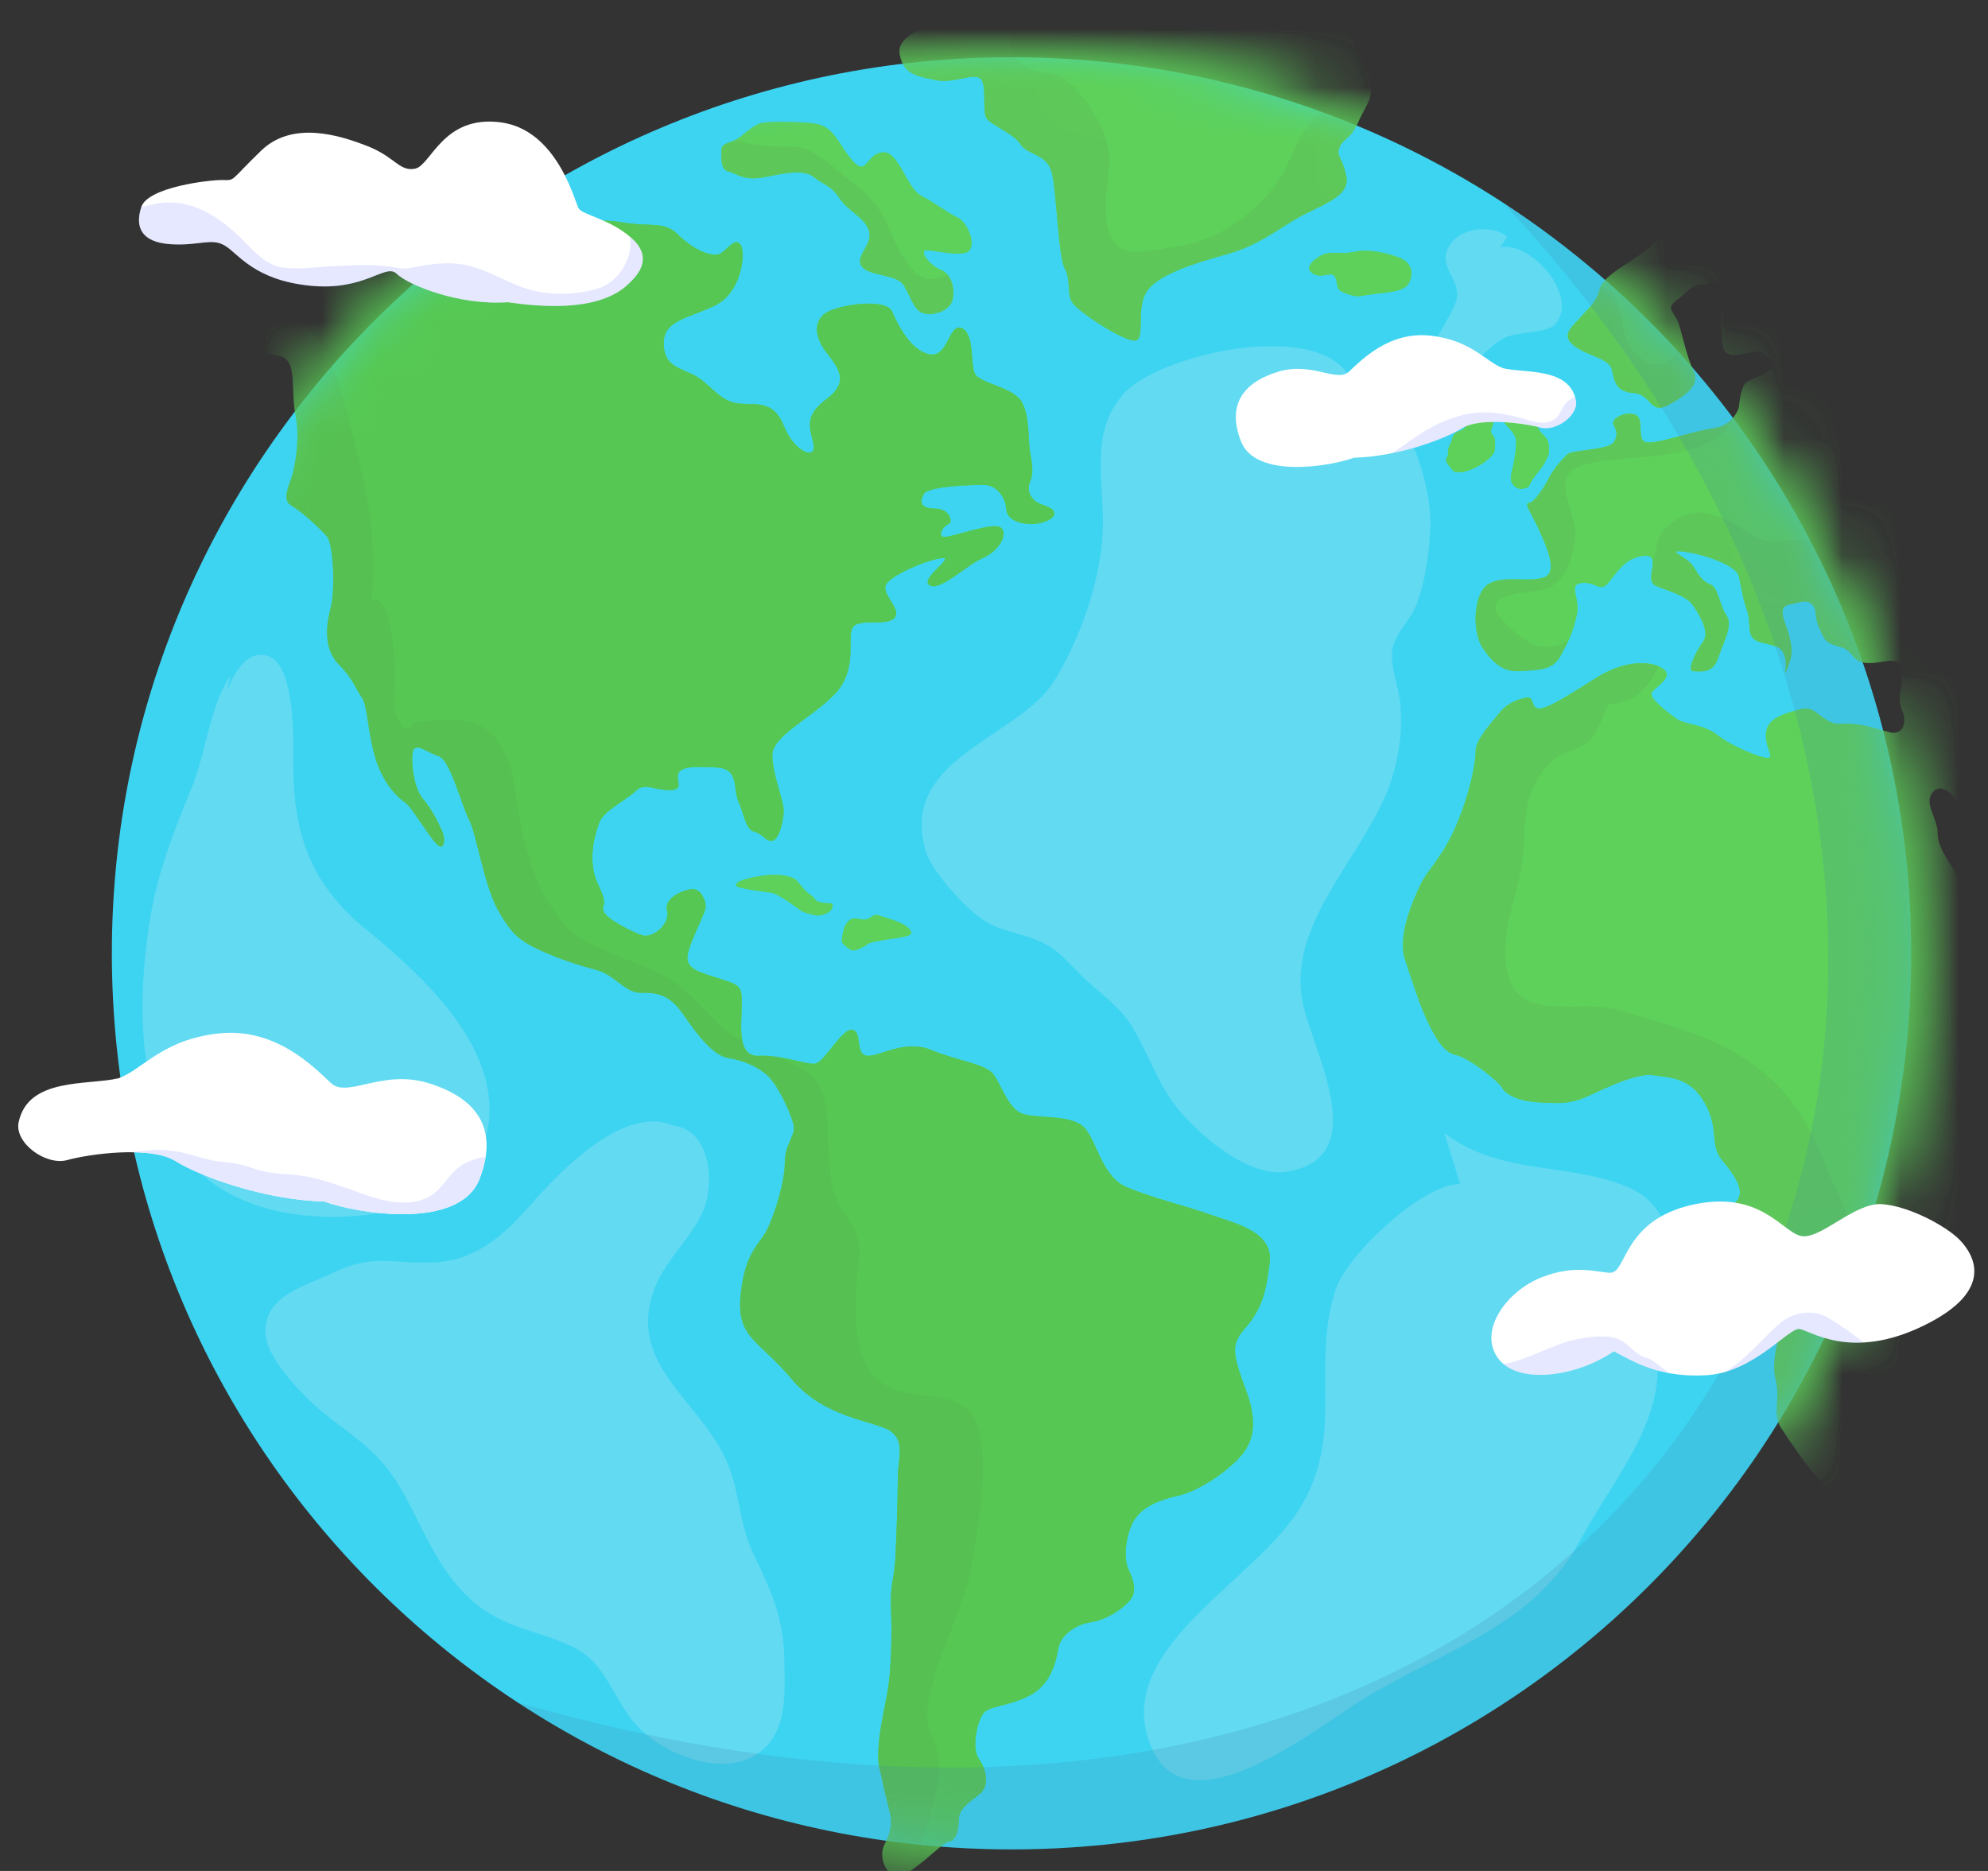 <svg width="34" height="32" viewBox="0 0 34 32" fill="none" xmlns="http://www.w3.org/2000/svg">
<rect x="0" y="0" width="34" height="32" fill="#333333" stroke="none"/>
<path d="M17.3 31.631C25.797 31.631 32.686 24.77 32.686 16.305C32.686 7.841 25.797 0.979 17.3 0.979C8.802 0.979 1.913 7.841 1.913 16.305C1.913 24.77 8.802 31.631 17.3 31.631Z" fill="#3DD4F2"/>
<path d="M23.179 6.686C22.882 5.35 19.867 6.027 19.231 6.72C18.65 7.354 18.862 8.135 18.863 8.914C18.865 9.825 18.509 10.857 18.037 11.636C17.436 12.624 15.358 12.96 15.832 14.554C15.934 14.9 16.453 15.466 16.76 15.695C17.059 15.919 17.379 15.941 17.716 16.072C18.117 16.227 18.29 16.5 18.598 16.783C18.888 17.051 19.157 17.228 19.368 17.57C19.624 17.987 19.768 18.452 20.057 18.851C20.408 19.337 21.316 20.14 21.988 20.043C23.534 19.818 22.415 17.919 22.271 17.104C22.022 15.687 23.473 14.516 23.832 13.224C23.943 12.824 23.987 12.463 23.949 12.036C23.924 11.751 23.758 11.359 23.819 11.076C23.872 10.828 24.13 10.592 24.224 10.345C24.385 9.918 24.444 9.448 24.464 8.996C24.493 8.352 24.021 6.452 22.995 6.869" fill="#61DAF2"/>
<path d="M24.703 19.38C25.686 20.122 26.843 19.869 27.864 20.314C28.364 20.532 28.577 20.982 28.519 21.521C28.493 21.762 28.237 22.037 28.212 22.272C28.181 22.565 28.286 22.84 28.329 23.128C28.502 24.283 27.586 25.309 27.039 26.323C26.233 27.819 24.705 28.212 23.355 29.035C22.453 29.585 20.261 31.393 19.665 29.819C19.066 28.235 21.317 27.124 22.149 25.919C23.044 24.624 22.405 23.434 22.837 22.07C23.028 21.471 24.316 20.252 24.971 20.249" fill="#61DAF2"/>
<path d="M3.741 12.421C3.756 12.065 4.06 11.016 4.601 11.226C5.057 11.404 5.018 12.71 5.017 13.075C5.014 14.284 5.331 15.134 6.246 15.883C7.084 16.569 8.245 17.604 8.362 18.779C8.548 20.664 6.141 21.019 4.766 20.719C2.375 20.198 2.263 17.789 2.547 15.834C2.668 15.005 2.947 14.271 3.271 13.492C3.516 12.902 3.596 12.047 3.943 11.551" fill="#61DAF2"/>
<path d="M11.803 19.448C10.918 18.587 9.578 20.03 9.048 20.636C8.61 21.137 8.124 21.555 7.44 21.59C6.693 21.627 6.416 21.426 5.689 21.771C5.183 22.012 4.471 22.175 4.546 22.86C4.591 23.277 5.239 23.935 5.555 24.184C6.151 24.652 6.518 24.855 6.899 25.538C7.252 26.171 7.486 26.838 8.04 27.346C8.605 27.862 9.168 27.869 9.787 28.163C10.425 28.466 10.492 29.163 10.996 29.62C11.441 30.021 12.302 30.359 12.881 30.041C13.477 29.711 13.422 29.004 13.415 28.414C13.406 27.682 13.204 27.24 12.894 26.595C12.639 26.064 12.66 25.582 12.46 25.07C12.025 23.957 10.66 23.354 11.214 21.991C11.403 21.527 11.822 21.176 12.022 20.719C12.24 20.222 12.153 19.221 11.399 19.247" fill="#61DAF2"/>
<path d="M25.776 4.052C25.576 3.859 25.06 3.874 24.846 4.124C24.539 4.482 24.905 4.7 24.922 5.022C24.944 5.423 23.921 6.338 24.966 6.249C25.298 6.22 25.447 5.926 25.719 5.784C25.926 5.674 26.455 5.698 26.589 5.556C27.02 5.095 26.221 4.134 25.66 4.226" fill="#61DAF2"/>
<mask id="mask0_117_7" style="mask-type:luminance" maskUnits="userSpaceOnUse" x="1" y="0" width="32" height="32">
<path d="M17.3 31.631C25.797 31.631 32.686 24.77 32.686 16.305C32.686 7.841 25.797 0.979 17.3 0.979C8.802 0.979 1.913 7.841 1.913 16.305C1.913 24.77 8.802 31.631 17.3 31.631Z" fill="white"/>
</mask>
<g mask="url(#mask0_117_7)">
<path d="M12.589 15.145C12.564 15.043 13.045 14.969 13.2 14.962C13.354 14.955 13.561 14.991 13.619 15.054C13.678 15.116 13.767 15.247 13.862 15.307C13.958 15.365 13.907 15.409 14.054 15.438C14.201 15.467 14.252 15.416 14.237 15.511C14.222 15.607 14.054 15.665 13.98 15.658C13.907 15.651 13.744 15.614 13.671 15.556C13.597 15.497 13.296 15.284 13.2 15.27C13.104 15.255 12.603 15.197 12.589 15.145Z" fill="#5ED15A"/>
</g>
<mask id="mask1_117_7" style="mask-type:luminance" maskUnits="userSpaceOnUse" x="1" y="0" width="32" height="32">
<path d="M17.3 31.631C25.797 31.631 32.686 24.77 32.686 16.305C32.686 7.841 25.797 0.979 17.3 0.979C8.802 0.979 1.913 7.841 1.913 16.305C1.913 24.77 8.802 31.631 17.3 31.631Z" fill="white"/>
</mask>
<g mask="url(#mask1_117_7)">
<path d="M15.584 15.958C15.588 16.009 15.414 16.031 15.319 16.047C15.223 16.062 14.892 16.105 14.848 16.142C14.804 16.179 14.634 16.273 14.569 16.251C14.502 16.229 14.406 16.137 14.399 16.107C14.392 16.076 14.422 15.885 14.458 15.827C14.494 15.768 14.547 15.702 14.627 15.709C14.708 15.716 14.804 15.752 14.863 15.708C14.921 15.665 14.981 15.63 15.039 15.658C15.098 15.687 15.569 15.79 15.584 15.958Z" fill="#5ED15A"/>
</g>
<mask id="mask2_117_7" style="mask-type:luminance" maskUnits="userSpaceOnUse" x="1" y="0" width="32" height="32">
<path d="M17.3 31.631C25.797 31.631 32.686 24.77 32.686 16.305C32.686 7.841 25.797 0.979 17.3 0.979C8.802 0.979 1.913 7.841 1.913 16.305C1.913 24.77 8.802 31.631 17.3 31.631Z" fill="white"/>
</mask>
<g mask="url(#mask2_117_7)">
<path d="M7.928 3.48C8.403 3.543 8.919 3.672 9.207 3.799C9.496 3.927 10.071 3.704 10.615 3.799C11.159 3.894 11.351 3.767 11.607 4.022C11.863 4.277 12.183 4.404 12.311 4.34C12.439 4.276 12.567 4.053 12.663 4.181C12.759 4.308 12.695 5.01 12.215 5.233C11.735 5.455 11.351 5.487 11.351 5.87C11.351 6.252 11.607 6.285 11.863 6.412C12.119 6.539 12.279 6.827 12.567 6.89C12.856 6.954 13.207 6.794 13.4 7.272C13.591 7.75 13.976 7.878 13.912 7.59C13.847 7.303 13.752 7.113 14.135 6.826C14.519 6.538 14.359 6.316 14.135 6.029C13.912 5.741 13.912 5.454 14.168 5.327C14.424 5.199 15.159 5.104 15.256 5.327C15.352 5.55 15.576 5.996 15.896 6.06C16.216 6.124 16.224 5.532 16.44 5.61C16.671 5.694 16.593 6.214 16.671 6.387C16.749 6.561 17.348 6.618 17.483 6.888C17.618 7.158 17.58 7.535 17.618 7.741C17.657 7.947 17.677 8.101 17.618 8.236C17.56 8.37 17.599 8.563 17.85 8.64C18.101 8.718 18.082 8.852 17.85 8.93C17.618 9.007 17.231 8.949 17.212 8.718C17.193 8.487 17.038 8.294 16.825 8.294C16.613 8.294 15.878 8.313 15.8 8.449C15.723 8.583 15.742 8.699 15.994 8.699C16.245 8.699 16.303 8.937 16.226 8.962C16.148 8.988 16.032 9.141 16.129 9.179C16.226 9.218 16.99 8.909 17.12 9.026C17.25 9.141 17.076 9.43 16.806 9.546C16.535 9.661 16.071 10.124 15.897 10.009C15.723 9.893 16.341 9.527 16.11 9.546C15.878 9.565 15.181 9.852 15.143 10.027C15.105 10.201 15.453 10.451 15.278 10.586C15.104 10.72 14.621 10.548 14.563 10.778C14.504 11.009 14.659 11.491 14.253 11.896C13.847 12.3 13.209 12.589 13.209 12.917C13.209 13.244 13.403 13.688 13.403 13.86C13.403 14.034 13.325 14.361 13.209 14.38C13.093 14.399 13.054 14.265 12.9 14.226C12.746 14.187 12.726 13.917 12.629 13.706C12.532 13.494 12.648 13.147 12.261 13.127C11.874 13.108 11.661 13.108 11.604 13.224C11.546 13.339 11.72 13.513 11.449 13.513C11.178 13.513 11.024 13.378 10.868 13.532C10.713 13.687 10.327 13.859 10.249 14.071C10.172 14.283 10.037 14.725 10.23 15.13C10.424 15.534 10.269 15.457 10.327 15.593C10.386 15.727 10.811 15.939 10.984 15.997C11.159 16.055 11.468 15.805 11.409 15.574C11.351 15.343 11.719 15.207 11.854 15.207C11.989 15.207 12.086 15.419 12.066 15.534C12.047 15.65 11.776 16.151 11.757 16.363C11.738 16.574 11.97 16.633 12.338 16.748C12.705 16.863 12.685 16.903 12.685 17.211C12.685 17.519 12.595 18.077 12.979 18.058C13.363 18.039 13.788 18.213 13.942 18.192C14.096 18.173 14.406 17.576 14.58 17.614C14.754 17.652 14.618 18.038 14.831 18.057C15.043 18.076 15.469 17.768 15.933 17.961C16.398 18.153 16.861 18.192 16.997 18.384C17.131 18.577 17.247 18.942 17.461 19.039C17.674 19.135 18.254 19.058 18.505 19.25C18.756 19.443 18.814 20.117 19.279 20.309C19.744 20.502 20.323 20.637 20.691 20.772C21.059 20.907 21.774 21.042 21.716 21.581C21.657 22.12 21.561 22.409 21.31 22.698C21.059 22.988 21.059 23.103 21.31 23.778C21.561 24.452 21.368 24.74 21.194 24.933C21.02 25.126 20.556 25.491 20.131 25.587C19.705 25.684 19.531 25.818 19.415 25.973C19.299 26.127 19.183 26.589 19.299 26.839C19.415 27.089 19.434 27.244 19.318 27.378C19.203 27.513 18.931 27.705 18.661 27.745C18.39 27.783 18.139 27.975 18.101 28.187C18.063 28.399 17.985 28.823 17.579 29.015C17.173 29.208 16.902 29.17 16.805 29.323C16.708 29.478 16.611 29.902 16.747 30.094C16.882 30.287 16.921 30.557 16.747 30.692C16.572 30.826 16.399 30.942 16.399 31.115C16.399 31.289 16.361 31.482 16.224 31.501C16.09 31.52 15.568 32.117 15.335 32.079C15.103 32.041 15.044 31.712 15.122 31.559C15.2 31.404 15.277 31.232 15.219 31.001C15.16 30.77 15.122 30.615 15.084 30.423C15.045 30.23 15.006 30.192 15.025 29.884C15.044 29.576 15.122 29.248 15.181 28.921C15.239 28.594 15.258 27.977 15.239 27.515C15.22 27.052 15.297 27.033 15.316 26.609C15.336 26.186 15.355 25.608 15.355 25.28C15.355 24.953 15.49 24.645 15.22 24.471C14.949 24.297 14.098 24.259 13.538 23.585C12.977 22.91 12.591 22.891 12.668 22.14C12.746 21.39 12.997 21.293 13.133 21.004C13.268 20.715 13.423 20.195 13.423 19.887C13.423 19.579 13.597 19.424 13.578 19.271C13.559 19.116 13.346 18.635 13.172 18.442C12.998 18.25 12.707 18.134 12.457 18.096C12.206 18.058 11.934 17.711 11.682 17.345C11.432 16.979 11.199 16.979 10.948 16.979C10.697 16.979 10.504 16.671 10.213 16.593C9.923 16.516 9.556 16.401 9.227 16.247C8.898 16.093 8.743 15.977 8.511 15.553C8.279 15.13 8.143 14.244 8.027 14.032C7.912 13.82 7.699 12.992 7.505 12.934C7.312 12.875 7.099 12.684 7.061 12.856C7.023 13.03 7.08 13.492 7.235 13.665C7.389 13.839 7.506 14.089 7.564 14.223C7.622 14.358 7.602 14.57 7.467 14.435C7.332 14.301 7.042 13.8 6.926 13.723C6.81 13.645 6.558 13.414 6.423 12.972C6.288 12.529 6.288 12.066 6.191 11.932C6.095 11.797 6.036 11.605 5.804 11.374C5.572 11.143 5.553 10.796 5.649 10.43C5.746 10.064 5.694 9.294 5.595 9.178C5.495 9.063 5.207 8.78 4.973 8.639C4.849 8.565 4.908 8.377 4.973 8.207C5.037 8.036 5.14 7.525 5.054 7.1C4.969 6.674 5.089 6.162 4.798 6.095C4.506 6.027 4.267 6.009 4.096 5.873C3.925 5.736 3.617 5.516 3.309 5.55C3.001 5.584 2.18 5.516 2.043 5.669C1.906 5.823 1.547 5.891 1.462 6.044C1.376 6.197 1.153 6.334 0.915 6.435C0.675 6.537 0.247 6.725 0.11 6.589C-0.027 6.452 -0.061 6.146 -0.214 6.061C-0.368 5.975 -0.659 6.044 -0.761 5.822C-0.864 5.6 -1.07 5.668 -1.171 5.566C-1.274 5.463 -1.052 5.293 -0.83 5.072C-0.607 4.85 0.247 4.544 0.06 4.339C-0.128 4.134 -0.299 4.373 -0.453 4.322C-0.607 4.271 -0.863 4.237 -0.777 4.083C-0.692 3.93 -0.35 3.776 -0.196 3.776C-0.042 3.776 0.437 3.81 0.728 3.674C1.019 3.537 1.361 3.333 1.584 3.366C1.806 3.401 1.977 3.622 2.182 3.452C2.388 3.281 2.61 2.992 2.952 3.026C3.294 3.06 4.269 3.026 4.594 3.163C4.918 3.299 5.175 3.486 5.551 3.368C5.924 3.252 7.511 3.425 7.928 3.48Z" fill="#5ED15A"/>
<path d="M31.786 4.937C30.994 4.008 29.9 3.73 29.55 3.753C29.201 3.776 28.456 3.985 28.222 4.217C27.989 4.449 27.43 4.681 27.36 4.937C27.291 5.192 27.174 5.262 27.034 5.424C26.894 5.586 26.684 5.725 26.917 5.91C27.15 6.096 27.523 6.119 27.569 6.328C27.615 6.537 27.638 6.699 27.942 6.722C28.244 6.746 28.221 7.094 28.524 6.931C28.827 6.769 29.084 6.583 28.967 6.351C28.85 6.119 28.78 5.748 28.711 5.539C28.641 5.33 28.478 5.284 28.664 5.145C28.851 5.005 28.92 4.866 29.13 4.866C29.34 4.866 29.386 4.681 29.48 4.936C29.572 5.191 29.387 5.353 29.433 5.585C29.48 5.817 29.41 6.072 29.643 6.072C29.876 6.072 30.062 5.956 30.156 6.049C30.248 6.141 30.435 6.188 30.273 6.327C30.11 6.467 29.9 6.467 29.83 6.582C29.761 6.698 29.738 6.973 29.738 6.973C29.738 6.973 29.656 7.279 29.301 7.325C28.945 7.371 28.27 7.626 28.13 7.557C27.99 7.487 28.13 7.162 27.967 7.093C27.804 7.024 27.548 7.162 27.594 7.255C27.64 7.348 27.687 7.442 27.594 7.569C27.501 7.696 26.896 7.696 26.814 7.765C26.733 7.835 26.569 8.02 26.5 8.16C26.43 8.299 26.244 8.601 26.15 8.601C26.057 8.601 26.196 8.786 26.29 8.995C26.383 9.204 26.686 9.784 26.407 9.876C26.128 9.969 25.709 9.83 25.452 9.993C25.196 10.155 25.172 10.805 25.359 11.083C25.545 11.361 25.732 11.501 26.011 11.477C26.29 11.454 26.547 11.477 26.686 11.223C26.826 10.967 26.896 10.828 26.965 10.527C27.035 10.226 26.802 9.993 27.058 9.97C27.314 9.947 27.36 10.155 27.524 9.947C27.687 9.738 27.826 9.529 28.129 9.506C28.432 9.483 28.106 9.924 28.316 10.017C28.525 10.109 28.829 10.18 28.945 10.342C29.061 10.505 29.247 10.806 29.131 10.969C29.014 11.131 28.829 11.483 28.968 11.481C29.108 11.479 29.294 11.526 29.387 11.247C29.48 10.969 29.643 10.69 29.527 10.527C29.41 10.364 29.387 10.04 29.248 9.993C29.108 9.947 29.038 9.807 28.945 9.668C28.853 9.528 28.457 9.39 28.805 9.436C29.155 9.482 29.69 9.668 29.738 9.853C29.784 10.039 29.784 10.154 29.878 10.434C29.97 10.711 29.831 10.92 30.134 10.991C30.436 11.06 30.483 11.083 30.53 11.246C30.576 11.408 30.483 11.64 30.576 11.408C30.669 11.176 30.646 11.083 30.599 10.874C30.553 10.665 30.366 10.387 30.599 10.34C30.832 10.294 30.902 10.248 30.995 10.34C31.088 10.432 31.018 10.526 31.112 10.735C31.206 10.943 31.205 10.99 31.462 11.06C31.718 11.129 31.648 11.315 31.927 11.338C32.207 11.361 32.533 11.162 32.533 11.505C32.533 11.849 32.44 11.918 32.533 12.15C32.626 12.382 32.533 12.591 32.3 12.521C32.068 12.452 31.787 12.359 31.485 12.382C31.183 12.405 31.066 12.057 30.81 12.127C30.554 12.196 30.227 12.27 30.204 12.534C30.181 12.799 30.367 12.962 30.227 12.962C30.087 12.962 29.599 12.753 29.366 12.568C29.133 12.382 28.83 12.405 28.667 12.29C28.505 12.174 28.202 11.941 28.248 11.849C28.294 11.757 28.621 11.594 28.458 11.454C28.294 11.315 27.969 11.315 27.689 11.408C27.41 11.501 27.27 11.617 26.966 11.803C26.664 11.988 26.361 12.174 26.268 12.104C26.175 12.034 26.245 11.895 26.058 11.941C25.872 11.987 25.732 12.081 25.662 12.173C25.593 12.265 25.231 12.637 25.237 12.846C25.243 13.054 25.126 13.611 24.893 14.145C24.66 14.678 24.404 14.887 24.288 15.142C24.171 15.397 23.892 16 24.032 16.418C24.172 16.836 24.265 17.138 24.381 17.393C24.498 17.648 24.66 17.996 24.894 18.042C25.127 18.088 25.64 18.506 25.686 18.599C25.733 18.693 25.919 18.831 26.315 18.854C26.711 18.877 26.875 18.877 27.177 18.738C27.479 18.598 28.013 18.343 28.282 18.39C28.552 18.436 28.901 18.413 29.157 18.865C29.413 19.318 29.227 19.573 29.459 19.851C29.692 20.129 29.832 20.362 29.715 20.524C29.599 20.686 29.296 20.872 29.529 21.01C29.762 21.15 30.042 21.219 30.158 21.428C30.275 21.637 30.577 22.24 30.531 22.472C30.484 22.704 30.275 23.215 30.367 23.585C30.46 23.957 30.298 24.165 30.46 24.42C30.623 24.675 30.903 25.07 31.066 25.256C31.229 25.441 31.625 25.836 31.555 26.067C31.485 26.299 31.555 26.717 31.764 26.972C31.974 27.227 32.371 27.575 32.568 27.645C32.766 27.714 32.719 27.899 32.882 27.899C33.045 27.899 33.184 27.645 33.464 27.528C33.743 27.412 34.187 27.296 34.349 26.925C34.512 26.553 34.536 26.368 34.536 26.136C34.536 25.904 34.233 25.625 34.536 25.393C34.838 25.161 35.024 24.906 35.118 24.72C35.211 24.535 35.328 24.071 35.328 23.7C35.328 23.328 35.211 23.119 35.445 22.934C35.677 22.748 35.933 22.656 35.817 22.47C35.7 22.284 35.608 22.169 35.421 21.518C35.235 20.869 35.025 20.729 35.095 20.521C35.164 20.312 35.095 20.057 35.212 19.709C35.329 19.36 35.304 19.245 35.585 19.059C35.864 18.873 36.364 18.456 36.364 18.084C36.364 17.713 36.491 17.806 36.364 17.342C36.237 16.877 36.283 16.831 36.073 16.646C35.864 16.46 35.841 16.368 35.677 16.577C35.514 16.785 35.398 17.343 35.164 17.157C34.932 16.971 34.605 16.391 34.442 16.205C34.279 16.02 34.488 15.973 34.163 15.718C33.836 15.463 33.767 15.417 33.511 15.023C33.255 14.628 33.138 14.466 33.138 14.234C33.138 14.002 32.905 13.747 33.045 13.561C33.185 13.376 33.418 13.561 33.534 13.816C33.651 14.071 34.139 14.489 34.232 14.768C34.325 15.046 34.768 15.812 34.907 15.928C35.047 16.045 35.024 16.462 35.257 16.392C35.49 16.323 35.63 15.766 35.816 15.672C36.003 15.58 36.422 15.858 36.632 15.51C36.841 15.161 37.12 14.837 36.981 14.581C36.841 14.326 36.912 13.978 36.772 13.838C36.632 13.699 36.166 14.024 35.864 13.861C35.562 13.699 34.979 13.281 35.002 12.933C35.025 12.585 35.841 11.332 35.631 10.822C35.421 10.311 34 7.504 33.441 7.319C32.882 7.133 32.276 6.646 32.347 6.066C32.415 5.494 31.786 4.937 31.786 4.937Z" fill="#5ED15A"/>
<path d="M23.026 0.527C22.544 0.002 21.145 -0.386 20.412 -0.364C19.678 -0.341 18.646 -0.25 18.256 -0.205C17.866 -0.159 17.314 -0.045 17.119 -0.067C16.926 -0.09 16.352 -0.044 16.1 0.23C15.848 0.504 15.32 0.595 15.389 0.938C15.458 1.28 15.687 1.303 16.008 1.371C16.329 1.439 16.696 1.212 16.788 1.371C16.88 1.531 16.788 1.919 16.88 2.034C16.971 2.148 17.338 2.285 17.453 2.467C17.568 2.65 17.888 2.627 17.98 2.924C18.072 3.221 18.095 4.386 18.21 4.591C18.325 4.797 18.233 5.025 18.348 5.186C18.463 5.345 19.196 5.825 19.403 5.825C19.61 5.825 19.403 5.254 19.633 4.957C19.863 4.66 20.528 4.477 21.008 4.34C21.49 4.203 21.765 3.982 22.155 3.75C22.545 3.518 23.095 3.38 23.027 3.026C22.958 2.673 22.843 2.673 22.912 2.514C22.981 2.354 23.095 2.399 23.233 2.08C23.372 1.76 23.555 1.646 23.372 1.212C23.186 0.779 23.026 0.527 23.026 0.527Z" fill="#5ED15A"/>
<path d="M25.928 6.362C25.859 6.33 25.573 6.362 25.561 6.43C25.55 6.499 25.608 6.579 25.642 6.613C25.676 6.647 25.767 6.796 25.745 6.853C25.723 6.91 25.686 7.184 25.745 7.253C25.803 7.321 25.917 7.424 25.929 7.527C25.94 7.629 25.906 7.835 25.883 7.949C25.86 8.064 25.802 8.189 25.872 8.28C25.94 8.372 26.01 8.372 26.078 8.349C26.147 8.326 26.128 8.36 26.185 8.246C26.243 8.133 26.366 8.017 26.411 7.926C26.457 7.835 26.503 7.777 26.492 7.686C26.48 7.595 26.503 7.549 26.411 7.457C26.319 7.366 26.319 7.355 26.285 7.251C26.251 7.149 26.342 7.114 26.239 7.023C26.136 6.931 26.181 6.885 26.078 6.897C25.976 6.909 25.952 7.023 25.94 6.851C25.929 6.679 26.182 6.638 26.119 6.533C26.067 6.452 26.001 6.396 25.928 6.362Z" fill="#5ED15A"/>
<path d="M25.522 7.179C25.485 7.132 25.465 7.096 25.375 7.09C25.285 7.084 25.144 7.096 25.118 7.179C25.093 7.262 25.067 7.322 25.002 7.356C24.938 7.39 24.874 7.384 24.842 7.492C24.81 7.601 24.752 7.671 24.765 7.748C24.778 7.824 24.685 7.844 24.763 7.94C24.842 8.035 24.849 8.074 24.912 8.074C24.977 8.074 24.981 8.093 25.126 8.042C25.271 7.991 25.368 7.921 25.425 7.877C25.483 7.832 25.552 7.755 25.559 7.717C25.567 7.679 25.578 7.525 25.559 7.487C25.541 7.449 25.49 7.419 25.502 7.358C25.516 7.294 25.562 7.231 25.522 7.179Z" fill="#5ED15A"/>
<path d="M13.837 2.102C13.662 2.086 13.174 2.071 13.032 2.102C12.89 2.133 12.732 2.291 12.622 2.369C12.511 2.447 12.338 2.432 12.338 2.574C12.338 2.715 12.322 2.904 12.464 2.935C12.606 2.966 12.716 3.104 13.087 3.028C13.459 2.951 13.758 2.899 13.917 3.028C14.075 3.156 14.217 3.171 14.359 3.392C14.501 3.612 14.802 3.722 14.865 3.958C14.928 4.194 14.612 4.383 14.739 4.556C14.865 4.729 15.324 4.682 15.45 4.871C15.575 5.059 15.623 5.311 15.797 5.358C15.971 5.406 16.24 5.311 16.287 5.139C16.334 4.966 16.287 4.698 16.098 4.62C15.908 4.541 15.75 4.337 15.813 4.289C15.877 4.242 16.493 4.431 16.587 4.273C16.682 4.116 16.524 3.789 16.382 3.725C16.24 3.66 15.987 3.471 15.75 3.346C15.513 3.22 15.371 2.606 15.118 2.606C14.865 2.606 14.834 2.905 14.692 2.842C14.55 2.779 14.36 2.417 14.249 2.291C14.137 2.165 14.042 2.121 13.837 2.102Z" fill="#5ED15A"/>
<path d="M23.991 4.437C23.845 4.355 23.414 4.247 23.185 4.304C22.957 4.361 22.767 4.285 22.615 4.36C22.463 4.437 22.291 4.587 22.463 4.683C22.634 4.778 22.786 4.607 22.843 4.758C22.9 4.909 22.823 4.948 23.033 5.023C23.242 5.098 23.223 5.061 23.546 5.023C23.869 4.985 24.059 4.966 24.116 4.796C24.174 4.625 24.112 4.504 23.991 4.437Z" fill="#5ED15A"/>
</g>
<mask id="mask3_117_7" style="mask-type:luminance" maskUnits="userSpaceOnUse" x="1" y="0" width="32" height="32">
<path d="M17.3 31.631C25.797 31.631 32.686 24.77 32.686 16.305C32.686 7.841 25.797 0.979 17.3 0.979C8.802 0.979 1.913 7.841 1.913 16.305C1.913 24.77 8.802 31.631 17.3 31.631Z" fill="white"/>
</mask>
<g mask="url(#mask3_117_7)">
<path d="M12.589 15.145C12.564 15.043 13.045 14.969 13.2 14.962C13.354 14.955 13.561 14.991 13.619 15.054C13.678 15.116 13.767 15.247 13.862 15.307C13.958 15.365 13.907 15.409 14.054 15.438C14.201 15.467 14.252 15.416 14.237 15.511C14.222 15.607 14.054 15.665 13.98 15.658C13.907 15.651 13.744 15.614 13.671 15.556C13.597 15.497 13.296 15.284 13.2 15.27C13.104 15.255 12.603 15.197 12.589 15.145Z" fill="#5ED15A"/>
</g>
<mask id="mask4_117_7" style="mask-type:luminance" maskUnits="userSpaceOnUse" x="1" y="0" width="32" height="32">
<path d="M17.3 31.631C25.797 31.631 32.686 24.77 32.686 16.305C32.686 7.841 25.797 0.979 17.3 0.979C8.802 0.979 1.913 7.841 1.913 16.305C1.913 24.77 8.802 31.631 17.3 31.631Z" fill="white"/>
</mask>
<g mask="url(#mask4_117_7)">
<path d="M15.584 15.958C15.588 16.009 15.414 16.031 15.319 16.047C15.223 16.062 14.892 16.105 14.848 16.142C14.804 16.179 14.634 16.273 14.569 16.251C14.502 16.229 14.406 16.137 14.399 16.107C14.392 16.076 14.422 15.885 14.458 15.827C14.494 15.768 14.547 15.702 14.627 15.709C14.708 15.716 14.804 15.752 14.863 15.708C14.921 15.665 14.981 15.63 15.039 15.658C15.098 15.687 15.569 15.79 15.584 15.958Z" fill="#5ED15A"/>
</g>
<mask id="mask5_117_7" style="mask-type:luminance" maskUnits="userSpaceOnUse" x="1" y="0" width="32" height="32">
<path d="M17.3 31.631C25.797 31.631 32.686 24.77 32.686 16.305C32.686 7.841 25.797 0.979 17.3 0.979C8.802 0.979 1.913 7.841 1.913 16.305C1.913 24.77 8.802 31.631 17.3 31.631Z" fill="white"/>
</mask>
<g mask="url(#mask5_117_7)">
<path d="M7.928 3.48C8.403 3.543 8.919 3.672 9.207 3.799C9.496 3.927 10.071 3.704 10.615 3.799C11.159 3.894 11.351 3.767 11.607 4.022C11.863 4.277 12.183 4.404 12.311 4.34C12.439 4.276 12.567 4.053 12.663 4.181C12.759 4.308 12.695 5.01 12.215 5.233C11.735 5.455 11.351 5.487 11.351 5.87C11.351 6.252 11.607 6.285 11.863 6.412C12.119 6.539 12.279 6.827 12.567 6.89C12.856 6.954 13.207 6.794 13.4 7.272C13.591 7.75 13.976 7.878 13.912 7.59C13.847 7.303 13.752 7.113 14.135 6.826C14.519 6.538 14.359 6.316 14.135 6.029C13.912 5.741 13.912 5.454 14.168 5.327C14.424 5.199 15.159 5.104 15.256 5.327C15.352 5.55 15.576 5.996 15.896 6.06C16.216 6.124 16.224 5.532 16.44 5.61C16.671 5.694 16.593 6.214 16.671 6.387C16.749 6.561 17.348 6.618 17.483 6.888C17.618 7.158 17.58 7.535 17.618 7.741C17.657 7.947 17.677 8.101 17.618 8.236C17.56 8.37 17.599 8.563 17.85 8.64C18.101 8.718 18.082 8.852 17.85 8.93C17.618 9.007 17.231 8.949 17.212 8.718C17.193 8.487 17.038 8.294 16.825 8.294C16.613 8.294 15.878 8.313 15.8 8.449C15.723 8.583 15.742 8.699 15.994 8.699C16.245 8.699 16.303 8.937 16.226 8.962C16.148 8.988 16.032 9.141 16.129 9.179C16.226 9.218 16.99 8.909 17.12 9.026C17.25 9.141 17.076 9.43 16.806 9.546C16.535 9.661 16.071 10.124 15.897 10.009C15.723 9.893 16.341 9.527 16.11 9.546C15.878 9.565 15.181 9.852 15.143 10.027C15.105 10.201 15.453 10.451 15.278 10.586C15.104 10.72 14.621 10.548 14.563 10.778C14.504 11.009 14.659 11.491 14.253 11.896C13.847 12.3 13.209 12.589 13.209 12.917C13.209 13.244 13.403 13.688 13.403 13.86C13.403 14.034 13.325 14.361 13.209 14.38C13.093 14.399 13.054 14.265 12.9 14.226C12.746 14.187 12.726 13.917 12.629 13.706C12.532 13.494 12.648 13.147 12.261 13.127C11.874 13.108 11.661 13.108 11.604 13.224C11.546 13.339 11.72 13.513 11.449 13.513C11.178 13.513 11.024 13.378 10.868 13.532C10.713 13.687 10.327 13.859 10.249 14.071C10.172 14.283 10.037 14.725 10.23 15.13C10.424 15.534 10.269 15.457 10.327 15.593C10.386 15.727 10.811 15.939 10.984 15.997C11.159 16.055 11.468 15.805 11.409 15.574C11.351 15.343 11.719 15.207 11.854 15.207C11.989 15.207 12.086 15.419 12.066 15.534C12.047 15.65 11.776 16.151 11.757 16.363C11.738 16.574 11.97 16.633 12.338 16.748C12.705 16.863 12.685 16.903 12.685 17.211C12.685 17.519 12.595 18.077 12.979 18.058C13.363 18.039 13.788 18.213 13.942 18.192C14.096 18.173 14.406 17.576 14.58 17.614C14.754 17.652 14.618 18.038 14.831 18.057C15.043 18.076 15.469 17.768 15.933 17.961C16.398 18.153 16.861 18.192 16.997 18.384C17.131 18.577 17.247 18.942 17.461 19.039C17.674 19.135 18.254 19.058 18.505 19.25C18.756 19.443 18.814 20.117 19.279 20.309C19.744 20.502 20.323 20.637 20.691 20.772C21.059 20.907 21.774 21.042 21.716 21.581C21.657 22.12 21.561 22.409 21.31 22.698C21.059 22.988 21.059 23.103 21.31 23.778C21.561 24.452 21.368 24.74 21.194 24.933C21.02 25.126 20.556 25.491 20.131 25.587C19.705 25.684 19.531 25.818 19.415 25.973C19.299 26.127 19.183 26.589 19.299 26.839C19.415 27.089 19.434 27.244 19.318 27.378C19.203 27.513 18.931 27.705 18.661 27.745C18.39 27.783 18.139 27.975 18.101 28.187C18.063 28.399 17.985 28.823 17.579 29.015C17.173 29.208 16.902 29.17 16.805 29.323C16.708 29.478 16.611 29.902 16.747 30.094C16.882 30.287 16.921 30.557 16.747 30.692C16.572 30.826 16.399 30.942 16.399 31.115C16.399 31.289 16.361 31.482 16.224 31.501C16.09 31.52 15.568 32.117 15.335 32.079C15.103 32.041 15.044 31.712 15.122 31.559C15.2 31.404 15.277 31.232 15.219 31.001C15.16 30.77 15.122 30.615 15.084 30.423C15.045 30.23 15.006 30.192 15.025 29.884C15.044 29.576 15.122 29.248 15.181 28.921C15.239 28.594 15.258 27.977 15.239 27.515C15.22 27.052 15.297 27.033 15.316 26.609C15.336 26.186 15.355 25.608 15.355 25.28C15.355 24.953 15.49 24.645 15.22 24.471C14.949 24.297 14.098 24.259 13.538 23.585C12.977 22.91 12.591 22.891 12.668 22.14C12.746 21.39 12.997 21.293 13.133 21.004C13.268 20.715 13.423 20.195 13.423 19.887C13.423 19.579 13.597 19.424 13.578 19.271C13.559 19.116 13.346 18.635 13.172 18.442C12.998 18.25 12.707 18.134 12.457 18.096C12.206 18.058 11.934 17.711 11.682 17.345C11.432 16.979 11.199 16.979 10.948 16.979C10.697 16.979 10.504 16.671 10.213 16.593C9.923 16.516 9.556 16.401 9.227 16.247C8.898 16.093 8.743 15.977 8.511 15.553C8.279 15.13 8.143 14.244 8.027 14.032C7.912 13.82 7.699 12.992 7.505 12.934C7.312 12.875 7.099 12.684 7.061 12.856C7.023 13.03 7.08 13.492 7.235 13.665C7.389 13.839 7.506 14.089 7.564 14.223C7.622 14.358 7.602 14.57 7.467 14.435C7.332 14.301 7.042 13.8 6.926 13.723C6.81 13.645 6.558 13.414 6.423 12.972C6.288 12.529 6.288 12.066 6.191 11.932C6.095 11.797 6.036 11.605 5.804 11.374C5.572 11.143 5.553 10.796 5.649 10.43C5.746 10.064 5.694 9.294 5.595 9.178C5.495 9.063 5.207 8.78 4.973 8.639C4.849 8.565 4.908 8.377 4.973 8.207C5.037 8.036 5.14 7.525 5.054 7.1C4.969 6.674 5.089 6.162 4.798 6.095C4.506 6.027 4.267 6.009 4.096 5.873C3.925 5.736 3.617 5.516 3.309 5.55C3.001 5.584 2.18 5.516 2.043 5.669C1.906 5.823 1.547 5.891 1.462 6.044C1.376 6.197 1.153 6.334 0.915 6.435C0.675 6.537 0.247 6.725 0.11 6.589C-0.027 6.452 -0.061 6.146 -0.214 6.061C-0.368 5.975 -0.659 6.044 -0.761 5.822C-0.864 5.6 -1.07 5.668 -1.171 5.566C-1.274 5.463 -1.052 5.293 -0.83 5.072C-0.607 4.85 0.247 4.544 0.06 4.339C-0.128 4.134 -0.299 4.373 -0.453 4.322C-0.607 4.271 -0.863 4.237 -0.777 4.083C-0.692 3.93 -0.35 3.776 -0.196 3.776C-0.042 3.776 0.437 3.81 0.728 3.674C1.019 3.537 1.361 3.333 1.584 3.366C1.806 3.401 1.977 3.622 2.182 3.452C2.388 3.281 2.61 2.992 2.952 3.026C3.294 3.06 4.269 3.026 4.594 3.163C4.918 3.299 5.175 3.486 5.551 3.368C5.924 3.252 7.511 3.425 7.928 3.48Z" fill="#55C752"/>
<path d="M31.786 4.937C30.994 4.008 29.9 3.73 29.55 3.753C29.201 3.776 28.456 3.985 28.222 4.217C27.989 4.449 27.43 4.681 27.36 4.937C27.291 5.192 27.174 5.262 27.034 5.424C26.894 5.586 26.684 5.725 26.917 5.91C27.15 6.096 27.523 6.119 27.569 6.328C27.615 6.537 27.638 6.699 27.942 6.722C28.244 6.746 28.221 7.094 28.524 6.931C28.827 6.769 29.084 6.583 28.967 6.351C28.85 6.119 28.78 5.748 28.711 5.539C28.641 5.33 28.478 5.284 28.664 5.145C28.851 5.005 28.92 4.866 29.13 4.866C29.34 4.866 29.386 4.681 29.48 4.936C29.572 5.191 29.387 5.353 29.433 5.585C29.48 5.817 29.41 6.072 29.643 6.072C29.876 6.072 30.062 5.956 30.156 6.049C30.248 6.141 30.435 6.188 30.273 6.327C30.11 6.467 29.9 6.467 29.83 6.582C29.761 6.698 29.738 6.973 29.738 6.973C29.738 6.973 29.656 7.279 29.301 7.325C28.945 7.371 28.27 7.626 28.13 7.557C27.99 7.487 28.13 7.162 27.967 7.093C27.804 7.024 27.548 7.162 27.594 7.255C27.64 7.348 27.687 7.442 27.594 7.569C27.501 7.696 26.896 7.696 26.814 7.765C26.733 7.835 26.569 8.02 26.5 8.16C26.43 8.299 26.244 8.601 26.15 8.601C26.057 8.601 26.196 8.786 26.29 8.995C26.383 9.204 26.686 9.784 26.407 9.876C26.128 9.969 25.709 9.83 25.452 9.993C25.196 10.155 25.172 10.805 25.359 11.083C25.545 11.361 25.732 11.501 26.011 11.477C26.29 11.454 26.547 11.477 26.686 11.223C26.826 10.967 26.896 10.828 26.965 10.527C27.035 10.226 26.802 9.993 27.058 9.97C27.314 9.947 27.36 10.155 27.524 9.947C27.687 9.738 27.826 9.529 28.129 9.506C28.432 9.483 28.106 9.924 28.316 10.017C28.525 10.109 28.829 10.18 28.945 10.342C29.061 10.505 29.247 10.806 29.131 10.969C29.014 11.131 28.829 11.483 28.968 11.481C29.108 11.479 29.294 11.526 29.387 11.247C29.48 10.969 29.643 10.69 29.527 10.527C29.41 10.364 29.387 10.04 29.248 9.993C29.108 9.947 29.038 9.807 28.945 9.668C28.853 9.528 28.457 9.39 28.805 9.436C29.155 9.482 29.69 9.668 29.738 9.853C29.784 10.039 29.784 10.154 29.878 10.434C29.97 10.711 29.831 10.92 30.134 10.991C30.436 11.06 30.483 11.083 30.53 11.246C30.576 11.408 30.483 11.64 30.576 11.408C30.669 11.176 30.646 11.083 30.599 10.874C30.553 10.665 30.366 10.387 30.599 10.34C30.832 10.294 30.902 10.248 30.995 10.34C31.088 10.432 31.018 10.526 31.112 10.735C31.206 10.943 31.205 10.99 31.462 11.06C31.718 11.129 31.648 11.315 31.927 11.338C32.207 11.361 32.533 11.162 32.533 11.505C32.533 11.849 32.44 11.918 32.533 12.15C32.626 12.382 32.533 12.591 32.3 12.521C32.068 12.452 31.787 12.359 31.485 12.382C31.183 12.405 31.066 12.057 30.81 12.127C30.554 12.196 30.227 12.27 30.204 12.534C30.181 12.799 30.367 12.962 30.227 12.962C30.087 12.962 29.599 12.753 29.366 12.568C29.133 12.382 28.83 12.405 28.667 12.29C28.505 12.174 28.202 11.941 28.248 11.849C28.294 11.757 28.621 11.594 28.458 11.454C28.294 11.315 27.969 11.315 27.689 11.408C27.41 11.501 27.27 11.617 26.966 11.803C26.664 11.988 26.361 12.174 26.268 12.104C26.175 12.034 26.245 11.895 26.058 11.941C25.872 11.987 25.732 12.081 25.662 12.173C25.593 12.265 25.231 12.637 25.237 12.846C25.243 13.054 25.126 13.611 24.893 14.145C24.66 14.678 24.404 14.887 24.288 15.142C24.171 15.397 23.892 16 24.032 16.418C24.172 16.836 24.265 17.138 24.381 17.393C24.498 17.648 24.66 17.996 24.894 18.042C25.127 18.088 25.64 18.506 25.686 18.599C25.733 18.693 25.919 18.831 26.315 18.854C26.711 18.877 26.875 18.877 27.177 18.738C27.479 18.598 28.013 18.343 28.282 18.39C28.552 18.436 28.901 18.413 29.157 18.865C29.413 19.318 29.227 19.573 29.459 19.851C29.692 20.129 29.832 20.362 29.715 20.524C29.599 20.686 29.296 20.872 29.529 21.01C29.762 21.15 30.042 21.219 30.158 21.428C30.275 21.637 30.577 22.24 30.531 22.472C30.484 22.704 30.275 23.215 30.367 23.585C30.46 23.957 30.298 24.165 30.46 24.42C30.623 24.675 30.903 25.07 31.066 25.256C31.229 25.441 31.625 25.836 31.555 26.067C31.485 26.299 31.555 26.717 31.764 26.972C31.974 27.227 32.371 27.575 32.568 27.645C32.766 27.714 32.719 27.899 32.882 27.899C33.045 27.899 33.184 27.645 33.464 27.528C33.743 27.412 34.187 27.296 34.349 26.925C34.512 26.553 34.536 26.368 34.536 26.136C34.536 25.904 34.233 25.625 34.536 25.393C34.838 25.161 35.024 24.906 35.118 24.72C35.211 24.535 35.328 24.071 35.328 23.7C35.328 23.328 35.211 23.119 35.445 22.934C35.677 22.748 35.933 22.656 35.817 22.47C35.7 22.284 35.608 22.169 35.421 21.518C35.235 20.869 35.025 20.729 35.095 20.521C35.164 20.312 35.095 20.057 35.212 19.709C35.329 19.36 35.304 19.245 35.585 19.059C35.864 18.873 36.364 18.456 36.364 18.084C36.364 17.713 36.491 17.806 36.364 17.342C36.237 16.877 36.283 16.831 36.073 16.646C35.864 16.46 35.841 16.368 35.677 16.577C35.514 16.785 35.398 17.343 35.164 17.157C34.932 16.971 34.605 16.391 34.442 16.205C34.279 16.02 34.488 15.973 34.163 15.718C33.836 15.463 33.767 15.417 33.511 15.023C33.255 14.628 33.138 14.466 33.138 14.234C33.138 14.002 32.905 13.747 33.045 13.561C33.185 13.376 33.418 13.561 33.534 13.816C33.651 14.071 34.139 14.489 34.232 14.768C34.325 15.046 34.768 15.812 34.907 15.928C35.047 16.045 35.024 16.462 35.257 16.392C35.49 16.323 35.63 15.766 35.816 15.672C36.003 15.58 36.422 15.858 36.632 15.51C36.841 15.161 37.12 14.837 36.981 14.581C36.841 14.326 36.912 13.978 36.772 13.838C36.632 13.699 36.166 14.024 35.864 13.861C35.562 13.699 34.979 13.281 35.002 12.933C35.025 12.585 35.841 11.332 35.631 10.822C35.421 10.311 34 7.504 33.441 7.319C32.882 7.133 32.276 6.646 32.347 6.066C32.415 5.494 31.786 4.937 31.786 4.937Z" fill="#5ED15A"/>
<path d="M23.026 0.527C22.544 0.002 21.145 -0.386 20.412 -0.364C19.678 -0.341 18.646 -0.25 18.256 -0.205C17.866 -0.159 17.314 -0.045 17.119 -0.067C16.926 -0.09 16.352 -0.044 16.1 0.23C15.848 0.504 15.32 0.595 15.389 0.938C15.458 1.28 15.687 1.303 16.008 1.371C16.329 1.439 16.696 1.212 16.788 1.371C16.88 1.531 16.788 1.919 16.88 2.034C16.971 2.148 17.338 2.285 17.453 2.467C17.568 2.65 17.888 2.627 17.98 2.924C18.072 3.221 18.095 4.386 18.21 4.591C18.325 4.797 18.233 5.025 18.348 5.186C18.463 5.345 19.196 5.825 19.403 5.825C19.61 5.825 19.403 5.254 19.633 4.957C19.863 4.66 20.528 4.477 21.008 4.34C21.49 4.203 21.765 3.982 22.155 3.75C22.545 3.518 23.095 3.38 23.027 3.026C22.958 2.673 22.843 2.673 22.912 2.514C22.981 2.354 23.095 2.399 23.233 2.08C23.372 1.76 23.555 1.646 23.372 1.212C23.186 0.779 23.026 0.527 23.026 0.527Z" fill="#5ED15A"/>
<path d="M25.928 6.362C25.859 6.33 25.573 6.362 25.561 6.43C25.55 6.499 25.608 6.579 25.642 6.613C25.676 6.647 25.767 6.796 25.745 6.853C25.723 6.91 25.686 7.184 25.745 7.253C25.803 7.321 25.917 7.424 25.929 7.527C25.94 7.629 25.906 7.835 25.883 7.949C25.86 8.064 25.802 8.189 25.872 8.28C25.94 8.372 26.01 8.372 26.078 8.349C26.147 8.326 26.128 8.36 26.185 8.246C26.243 8.133 26.366 8.017 26.411 7.926C26.457 7.835 26.503 7.777 26.492 7.686C26.48 7.595 26.503 7.549 26.411 7.457C26.319 7.366 26.319 7.355 26.285 7.251C26.251 7.149 26.342 7.114 26.239 7.023C26.136 6.931 26.181 6.885 26.078 6.897C25.976 6.909 25.952 7.023 25.94 6.851C25.929 6.679 26.182 6.638 26.119 6.533C26.067 6.452 26.001 6.396 25.928 6.362Z" fill="#5ED15A"/>
<path d="M25.522 7.179C25.485 7.132 25.465 7.096 25.375 7.09C25.285 7.084 25.144 7.096 25.118 7.179C25.093 7.262 25.067 7.322 25.002 7.356C24.938 7.39 24.874 7.384 24.842 7.492C24.81 7.601 24.752 7.671 24.765 7.748C24.778 7.824 24.685 7.844 24.763 7.94C24.842 8.035 24.849 8.074 24.912 8.074C24.977 8.074 24.981 8.093 25.126 8.042C25.271 7.991 25.368 7.921 25.425 7.877C25.483 7.832 25.552 7.755 25.559 7.717C25.567 7.679 25.578 7.525 25.559 7.487C25.541 7.449 25.49 7.419 25.502 7.358C25.516 7.294 25.562 7.231 25.522 7.179Z" fill="#5ED15A"/>
<path d="M13.837 2.102C13.662 2.086 13.174 2.071 13.032 2.102C12.89 2.133 12.732 2.291 12.622 2.369C12.511 2.447 12.338 2.432 12.338 2.574C12.338 2.715 12.322 2.904 12.464 2.935C12.606 2.966 12.716 3.104 13.087 3.028C13.459 2.951 13.758 2.899 13.917 3.028C14.075 3.156 14.217 3.171 14.359 3.392C14.501 3.612 14.802 3.722 14.865 3.958C14.928 4.194 14.612 4.383 14.739 4.556C14.865 4.729 15.324 4.682 15.45 4.871C15.575 5.059 15.623 5.311 15.797 5.358C15.971 5.406 16.24 5.311 16.287 5.139C16.334 4.966 16.287 4.698 16.098 4.62C15.908 4.541 15.75 4.337 15.813 4.289C15.877 4.242 16.493 4.431 16.587 4.273C16.682 4.116 16.524 3.789 16.382 3.725C16.24 3.66 15.987 3.471 15.75 3.346C15.513 3.22 15.371 2.606 15.118 2.606C14.865 2.606 14.834 2.905 14.692 2.842C14.55 2.779 14.36 2.417 14.249 2.291C14.137 2.165 14.042 2.121 13.837 2.102Z" fill="#5ED15A"/>
<path d="M23.991 4.437C23.845 4.355 23.414 4.247 23.185 4.304C22.957 4.361 22.767 4.285 22.615 4.36C22.463 4.437 22.291 4.587 22.463 4.683C22.634 4.778 22.786 4.607 22.843 4.758C22.9 4.909 22.823 4.948 23.033 5.023C23.242 5.098 23.223 5.061 23.546 5.023C23.869 4.985 24.059 4.966 24.116 4.796C24.174 4.625 24.112 4.504 23.991 4.437Z" fill="#5ED15A"/>
</g>
<mask id="mask6_117_7" style="mask-type:luminance" maskUnits="userSpaceOnUse" x="1" y="0" width="32" height="32">
<path d="M17.3 31.631C25.797 31.631 32.686 24.77 32.686 16.305C32.686 7.841 25.797 0.979 17.3 0.979C8.802 0.979 1.913 7.841 1.913 16.305C1.913 24.77 8.802 31.631 17.3 31.631Z" fill="white"/>
</mask>
<g mask="url(#mask6_117_7)">
<g opacity="0.2">
<path d="M15.864 29.191C15.813 29.539 15.963 29.652 16.034 29.955C16.099 30.228 16.028 30.606 15.957 30.862C15.868 31.186 15.747 31.599 15.593 31.985C15.493 32.051 15.401 32.094 15.334 32.083C15.102 32.045 15.044 31.716 15.121 31.563C15.198 31.408 15.276 31.235 15.218 31.004C15.16 30.773 15.121 30.619 15.083 30.425C15.044 30.233 15.006 30.195 15.025 29.886C15.044 29.578 15.122 29.25 15.181 28.923C15.238 28.596 15.257 27.979 15.238 27.517C15.219 27.055 15.296 27.035 15.316 26.611C15.334 26.186 15.354 25.609 15.354 25.282C15.354 24.955 15.489 24.647 15.219 24.473C14.949 24.299 14.098 24.261 13.537 23.588C12.976 22.913 12.589 22.893 12.666 22.143C12.743 21.391 12.995 21.296 13.13 21.007C13.265 20.718 13.42 20.197 13.42 19.89C13.42 19.581 13.593 19.428 13.574 19.273C13.555 19.12 13.342 18.638 13.169 18.445C12.995 18.253 12.705 18.137 12.454 18.099C12.201 18.061 11.931 17.715 11.68 17.348C11.428 16.982 11.196 16.982 10.946 16.982C10.694 16.982 10.5 16.672 10.211 16.596C9.921 16.52 9.553 16.404 9.225 16.25C8.896 16.095 8.741 15.98 8.509 15.556C8.277 15.133 8.141 14.246 8.025 14.035C7.909 13.823 7.697 12.995 7.503 12.936C7.31 12.879 7.097 12.685 7.059 12.86C7.02 13.033 7.077 13.495 7.232 13.669C7.387 13.843 7.503 14.093 7.561 14.227C7.619 14.362 7.6 14.574 7.464 14.439C7.329 14.305 7.039 13.804 6.923 13.727C6.807 13.65 6.555 13.418 6.42 12.976C6.285 12.533 6.285 12.07 6.188 11.936C6.091 11.801 6.033 11.608 5.801 11.377C5.569 11.147 5.549 10.799 5.647 10.434C5.744 10.068 5.691 9.297 5.592 9.181C5.492 9.066 5.204 8.784 4.97 8.642C4.847 8.567 4.905 8.379 4.97 8.21C5.034 8.04 5.137 7.528 5.051 7.102C4.966 6.676 5.086 6.165 4.795 6.098C4.504 6.029 4.264 6.012 4.094 5.876C3.924 5.74 3.615 5.518 3.307 5.553C3 5.587 2.178 5.518 2.041 5.672C1.905 5.826 1.545 5.894 1.461 6.046C1.375 6.2 1.152 6.336 0.914 6.438C0.674 6.54 0.246 6.728 0.109 6.591C0.046 6.528 0.005 6.43 -0.038 6.333C0.15 6.383 0.322 6.354 0.511 6.254C0.827 6.089 1.016 5.768 1.323 5.59C1.564 5.45 1.897 5.329 2.166 5.261C2.665 5.136 3.381 5.179 3.887 5.255C4.475 5.343 5.041 5.264 5.431 5.791C5.788 6.272 5.913 7.025 6.071 7.607C6.312 8.491 6.452 9.341 6.354 10.256C6.719 10.179 6.728 11.202 6.756 11.471C6.777 11.687 6.708 11.933 6.755 12.143C6.784 12.281 6.947 12.68 7.064 12.35C7.657 12.316 8.185 12.165 8.554 12.739C8.799 13.12 8.822 13.621 8.897 14.055C9.018 14.755 9.35 15.701 9.992 16.083C10.38 16.314 10.869 16.445 11.277 16.646C11.672 16.841 11.982 17.201 12.297 17.519C12.425 17.648 12.558 17.735 12.697 17.808C12.729 17.959 12.806 18.069 12.979 18.06C13.098 18.054 13.221 18.066 13.339 18.086C13.37 18.101 13.404 18.116 13.436 18.133C13.688 18.262 13.936 18.376 14.046 18.626C14.182 18.939 14.15 19.485 14.181 19.829C14.219 20.274 14.253 20.51 14.509 20.854C14.772 21.208 14.699 21.418 14.658 21.853C14.602 22.471 14.581 23.454 15.225 23.736C15.791 23.985 16.553 23.724 16.744 24.467C16.912 25.119 16.739 25.99 16.644 26.635C16.51 27.523 15.99 28.32 15.864 29.191Z" fill="#59A555"/>
<path d="M35.095 20.529C35.025 20.737 35.235 20.877 35.42 21.527C35.607 22.176 35.7 22.293 35.816 22.479C35.933 22.664 35.676 22.757 35.444 22.943C35.211 23.127 35.328 23.336 35.328 23.709C35.328 24.08 35.211 24.545 35.118 24.729C35.025 24.915 34.839 25.17 34.536 25.402C34.233 25.634 34.536 25.912 34.536 26.144C34.536 26.376 34.513 26.561 34.35 26.933C34.187 27.303 33.744 27.42 33.464 27.535C33.185 27.651 33.045 27.906 32.883 27.906C32.719 27.906 32.766 27.721 32.569 27.651C32.372 27.582 31.975 27.234 31.765 26.979C31.556 26.724 31.486 26.306 31.556 26.073C31.625 25.842 31.23 25.447 31.067 25.261C30.904 25.076 30.624 24.681 30.461 24.425C30.299 24.17 30.461 23.962 30.368 23.589C30.275 23.219 30.484 22.708 30.532 22.476C30.578 22.244 30.275 21.64 30.159 21.431C30.042 21.222 29.763 21.153 29.53 21.013C29.297 20.875 29.601 20.689 29.716 20.526C29.833 20.365 29.693 20.133 29.46 19.854C29.228 19.576 29.414 19.321 29.158 18.868C28.902 18.416 28.552 18.439 28.283 18.392C28.014 18.346 27.481 18.601 27.178 18.741C26.875 18.879 26.712 18.879 26.316 18.856C25.92 18.833 25.734 18.695 25.687 18.601C25.641 18.509 25.129 18.091 24.895 18.045C24.663 17.999 24.499 17.651 24.382 17.396C24.266 17.141 24.173 16.84 24.034 16.421C23.894 16.003 24.173 15.399 24.29 15.144C24.405 14.889 24.663 14.68 24.895 14.146C25.128 13.613 25.244 13.055 25.239 12.848C25.233 12.639 25.595 12.267 25.664 12.175C25.734 12.082 25.874 11.989 26.06 11.943C26.246 11.896 26.176 12.036 26.269 12.105C26.363 12.175 26.665 11.989 26.967 11.804C27.271 11.618 27.41 11.502 27.689 11.409C27.924 11.332 28.19 11.32 28.366 11.4C28.23 11.709 27.936 12.066 27.52 12.037C27.432 12.204 27.323 12.527 27.196 12.657C27 12.855 26.7 12.838 26.495 13.063C25.984 13.627 26.125 14.093 26.033 14.767C25.946 15.401 25.538 16.215 25.867 16.865C26.146 17.417 27.131 17.112 27.645 17.265C28.384 17.484 29.118 17.657 29.775 18.065C30.528 18.534 30.904 19.109 31.225 19.94C31.39 20.367 31.647 20.7 31.626 21.17C31.608 21.565 31.371 21.746 31.43 22.144C31.565 23.059 32.226 23.512 32.358 24.366C32.433 24.856 32.227 26.578 32.655 26.784C33.432 27.158 33.766 26.17 33.716 25.678C33.683 25.345 33.637 25.009 33.816 24.704C33.995 24.399 34.371 24.286 34.517 23.956C35.202 22.418 33.916 20.64 35.05 19.204C35.33 18.851 35.537 18.628 35.948 18.463C36.099 18.402 36.222 18.34 36.33 18.271C36.211 18.59 35.82 18.909 35.586 19.066C35.306 19.252 35.33 19.367 35.213 19.715C35.095 20.064 35.164 20.319 35.095 20.529Z" fill="#59A555"/>
<path d="M23.233 2.081C23.094 2.401 22.98 2.356 22.911 2.515C22.843 2.675 22.956 2.675 23.025 3.028C23.093 3.383 22.543 3.52 22.153 3.752C21.763 3.984 21.489 4.205 21.007 4.342C20.526 4.479 19.86 4.662 19.631 4.959C19.402 5.256 19.608 5.827 19.402 5.827C19.196 5.827 18.462 5.347 18.347 5.187C18.233 5.028 18.324 4.799 18.21 4.593C18.095 4.388 18.073 3.223 17.981 2.927C17.889 2.629 17.568 2.652 17.453 2.469C17.339 2.287 16.972 2.149 16.881 2.036C16.789 1.921 16.881 1.533 16.789 1.373C16.697 1.213 16.33 1.441 16.009 1.373C15.687 1.305 15.459 1.282 15.389 0.939C15.32 0.596 15.849 0.505 16.101 0.232C16.285 0.03 16.644 -0.047 16.898 -0.066C17.09 0.035 17.236 0.209 17.267 0.432C17.31 0.77 17.207 0.871 17.472 1.089C17.688 1.266 17.955 1.204 18.171 1.332C18.482 1.518 18.8 2.027 18.912 2.36C19.051 2.776 18.909 3.126 18.912 3.547C18.919 4.517 19.438 4.322 20.19 4.205C20.86 4.1 21.51 3.627 21.884 3.055C22.102 2.721 22.127 2.422 22.409 2.11C22.693 1.797 23.037 1.504 23.383 1.242C23.546 1.652 23.367 1.768 23.233 2.081Z" fill="#59A555"/>
<path d="M33.065 11.489C32.963 11.639 32.683 12.055 32.546 12.192C32.542 12.179 32.538 12.166 32.532 12.153C32.439 11.921 32.532 11.851 32.532 11.507C32.532 11.164 32.207 11.363 31.927 11.34C31.647 11.317 31.718 11.131 31.462 11.062C31.205 10.992 31.205 10.945 31.112 10.738C31.02 10.529 31.089 10.435 30.996 10.343C30.903 10.25 30.833 10.297 30.6 10.343C30.367 10.389 30.554 10.667 30.6 10.876C30.647 11.085 30.67 11.177 30.577 11.409C30.483 11.641 30.577 11.409 30.531 11.247C30.483 11.085 30.437 11.062 30.135 10.992C29.832 10.922 29.971 10.713 29.879 10.435C29.785 10.157 29.785 10.042 29.739 9.856C29.692 9.67 29.157 9.485 28.806 9.439C28.458 9.392 28.853 9.531 28.947 9.67C29.039 9.81 29.11 9.949 29.249 9.995C29.389 10.042 29.412 10.366 29.528 10.529C29.645 10.69 29.482 10.969 29.389 11.247C29.295 11.525 29.11 11.479 28.97 11.481C28.83 11.484 29.016 11.131 29.133 10.969C29.249 10.807 29.062 10.506 28.947 10.343C28.83 10.18 28.527 10.111 28.318 10.018C28.171 9.954 28.288 9.715 28.265 9.588C28.355 9.369 28.3 9.216 28.511 9.009C28.884 8.641 29.292 8.735 29.704 8.988C29.929 9.124 30.019 9.228 30.237 9.254C30.466 9.281 30.691 9.187 30.927 9.245C31.524 9.391 31.647 9.742 31.84 10.262C32.11 10.294 32.265 10.486 32.532 10.517C32.777 10.546 33.023 10.292 33.272 10.523C33.56 10.792 33.246 11.224 33.065 11.489Z" fill="#59A555"/>
<path d="M29.638 7.15C29.407 7.771 28.303 7.798 27.757 7.85C27.527 7.873 26.954 7.895 26.808 8.136C26.664 8.371 26.991 8.901 26.943 9.212C26.895 9.521 26.81 9.855 26.535 10.03C26.327 10.162 25.632 10.102 25.576 10.35C25.531 10.548 26.041 10.935 26.194 11.006C26.394 11.095 26.631 11.077 26.823 10.956C26.785 11.04 26.739 11.124 26.684 11.226C26.545 11.48 26.289 11.457 26.009 11.48C25.73 11.504 25.543 11.364 25.358 11.086C25.171 10.808 25.195 10.157 25.451 9.995C25.707 9.833 26.126 9.972 26.406 9.879C26.685 9.786 26.383 9.207 26.29 8.997C26.196 8.788 26.057 8.603 26.15 8.603C26.243 8.603 26.429 8.301 26.499 8.163C26.569 8.023 26.732 7.838 26.814 7.768C26.896 7.699 27.5 7.699 27.594 7.572C27.687 7.444 27.64 7.351 27.594 7.258C27.548 7.165 27.804 7.027 27.967 7.096C28.129 7.165 27.99 7.49 28.129 7.56C28.269 7.629 28.945 7.374 29.3 7.328C29.465 7.306 29.572 7.226 29.638 7.15Z" fill="#59A555"/>
<path d="M28.525 6.932C28.223 7.095 28.246 6.746 27.944 6.723C27.64 6.7 27.617 6.539 27.571 6.33C27.524 6.121 27.152 6.098 26.919 5.912C26.686 5.726 26.896 5.588 27.036 5.425C27.175 5.263 27.292 5.193 27.361 4.938C27.365 4.926 27.368 4.914 27.374 4.902C27.813 4.985 27.654 5.678 27.933 5.999C28.315 6.442 28.642 6.191 28.789 5.814C28.838 5.997 28.893 6.205 28.969 6.354C29.085 6.584 28.829 6.769 28.525 6.932Z" fill="#59A555"/>
<path d="M16.285 5.138C16.238 5.311 15.969 5.405 15.795 5.358C15.622 5.311 15.575 5.06 15.448 4.871C15.322 4.681 14.864 4.728 14.738 4.556C14.612 4.383 14.928 4.194 14.864 3.959C14.8 3.722 14.501 3.612 14.359 3.391C14.216 3.172 14.074 3.156 13.917 3.027C13.758 2.9 13.459 2.951 13.087 3.027C12.716 3.103 12.607 2.966 12.463 2.935C12.321 2.904 12.338 2.715 12.338 2.573C12.338 2.446 12.479 2.446 12.588 2.39C12.912 2.529 13.588 2.496 13.69 2.52C13.996 2.593 14.466 3.036 14.706 3.22C15.131 3.543 15.178 3.935 15.427 4.357C15.695 4.811 15.89 4.834 16.209 4.703C16.303 4.82 16.321 5.007 16.285 5.138Z" fill="#59A555"/>
</g>
</g>
<path opacity="0.2" d="M8.856 29.12C11.279 30.708 14.182 31.633 17.3 31.633C25.797 31.633 32.686 24.771 32.686 16.306C32.686 10.932 29.91 6.205 25.707 3.469C37.699 16.256 29.487 34.999 8.856 29.12Z" fill="#4287A5"/>
<path d="M26.952 6.843C27.006 7.101 26.613 7.387 26.346 7.313C26.08 7.24 25.314 7.132 25.003 7.325C24.693 7.519 23.881 7.813 23.158 7.828C22.759 7.975 21.475 8.196 21.224 7.549C20.973 6.902 21.284 6.534 21.859 6.358C22.434 6.181 22.863 6.548 23.069 6.358C23.276 6.167 23.748 5.666 24.457 5.74C25.165 5.814 25.416 6.196 25.712 6.299C26.096 6.387 26.834 6.283 26.952 6.843Z" fill="white"/>
<path opacity="0.2" d="M26.348 7.313C26.081 7.24 25.314 7.131 25.004 7.325C24.784 7.463 24.314 7.649 23.801 7.753C23.955 7.658 24.099 7.549 24.249 7.449C24.58 7.227 24.985 7.054 25.387 7.054C25.635 7.055 25.875 7.105 26.111 7.179C26.271 7.228 26.464 7.277 26.607 7.155C26.69 7.084 26.711 6.974 26.781 6.893C26.826 6.84 26.881 6.821 26.937 6.788C26.943 6.805 26.948 6.824 26.952 6.843C27.008 7.102 26.613 7.387 26.348 7.313Z" fill="#7D8DFF"/>
<path d="M27.546 21.768C27.338 21.772 26.954 21.613 26.364 21.847C25.773 22.081 25.284 22.745 25.612 23.219C25.938 23.694 26.962 23.553 27.601 23.112C27.954 23.297 28.383 23.567 29.185 23.521C29.988 23.476 30.589 22.71 30.773 22.73C30.955 22.751 31.652 23.282 32.9 22.673C34.148 22.064 33.746 21.448 33.521 21.212C33.296 20.976 32.649 20.625 32.18 20.595C31.712 20.566 31.115 21.225 30.79 21.137C30.464 21.051 30.09 20.343 28.925 20.61C27.759 20.88 27.82 21.763 27.546 21.768Z" fill="white"/>
<g opacity="0.2">
<path d="M28.551 23.486C28.13 23.411 27.847 23.24 27.6 23.112C27.018 23.513 26.115 23.667 25.713 23.331C26.124 23.267 26.523 23.003 26.925 22.915C27.12 22.872 27.431 22.828 27.628 22.887C27.804 22.94 27.889 23.071 28.029 23.166C28.099 23.214 28.194 23.226 28.264 23.273C28.364 23.341 28.454 23.421 28.551 23.486Z" fill="#7D8DFF"/>
<path d="M31.876 22.963C31.26 22.998 30.896 22.746 30.771 22.732C30.612 22.714 30.14 23.286 29.495 23.469C29.844 23.264 30.146 22.896 30.421 22.651C30.562 22.524 30.726 22.457 30.916 22.451C31.113 22.444 31.209 22.5 31.371 22.604C31.547 22.718 31.713 22.833 31.876 22.963Z" fill="#7D8DFF"/>
</g>
<path d="M7.102 2.884C6.832 2.94 6.758 2.686 6.29 2.501C5.822 2.317 5.007 2.054 4.466 2.577C3.925 3.099 4.032 3.084 3.808 3.079C3.586 3.075 2.529 3.199 2.417 3.54C2.305 3.881 2.414 4.14 2.908 4.176C3.402 4.211 3.618 4.059 3.851 4.204C4.084 4.347 4.351 4.789 5.299 4.886C6.248 4.984 6.592 4.495 6.784 4.682C6.974 4.87 7.843 5.229 8.68 5.169C9.135 5.232 10.248 5.375 10.774 4.832C10.941 4.672 11.164 4.385 10.79 4.062C10.416 3.739 9.961 3.677 9.895 3.562C9.829 3.448 9.53 2.21 8.551 2.091C7.574 1.97 7.371 2.828 7.102 2.884Z" fill="white"/>
<path opacity="0.2" d="M10.776 4.833C10.248 5.376 9.136 5.233 8.681 5.17C7.844 5.23 6.975 4.871 6.785 4.683C6.593 4.496 6.249 4.985 5.3 4.887C4.352 4.79 4.085 4.348 3.852 4.204C3.618 4.06 3.403 4.212 2.909 4.177C2.416 4.141 2.306 3.883 2.416 3.544C2.466 3.532 2.515 3.521 2.562 3.508C3.19 3.341 3.71 3.664 4.145 4.098C4.353 4.305 4.549 4.545 4.863 4.58C5.146 4.611 5.451 4.563 5.735 4.551C6.114 4.535 6.426 4.512 6.8 4.582C6.913 4.603 6.971 4.594 7.102 4.568C7.329 4.524 7.539 4.494 7.774 4.507C8.26 4.534 8.645 4.85 9.107 4.967C9.468 5.058 9.861 5.039 10.216 4.938C10.564 4.84 10.848 4.41 10.768 4.045C10.776 4.05 10.783 4.056 10.791 4.063C11.165 4.386 10.942 4.673 10.776 4.833Z" fill="#7D8DFF"/>
<path d="M0.319 19.193C0.243 19.55 0.787 19.942 1.151 19.841C1.517 19.739 2.573 19.591 3 19.857C3.426 20.124 4.544 20.528 5.539 20.548C6.087 20.751 7.855 21.054 8.201 20.164C8.546 19.273 8.119 18.768 7.327 18.525C6.535 18.282 5.945 18.788 5.661 18.525C5.377 18.262 4.727 17.574 3.751 17.674C2.776 17.776 2.431 18.302 2.025 18.443C1.497 18.566 0.481 18.424 0.319 19.193Z" fill="white"/>
<path d="M8.307 19.784C8.288 19.902 8.253 20.029 8.201 20.165C7.855 21.055 6.088 20.751 5.539 20.549C4.545 20.529 3.427 20.125 3.001 19.858C2.825 19.748 2.543 19.708 2.247 19.707C2.371 19.691 2.493 19.679 2.61 19.671C2.937 19.65 3.19 19.727 3.492 19.814C3.737 19.887 3.999 19.869 4.243 19.954C4.477 20.034 4.649 20.073 4.9 20.084C5.405 20.107 5.817 20.287 6.287 20.448C6.659 20.576 7.161 20.666 7.472 20.371C7.613 20.237 7.714 20.058 7.88 19.941C7.987 19.866 8.144 19.808 8.307 19.784Z" fill="white"/>
<path opacity="0.2" d="M8.307 19.784C8.288 19.902 8.253 20.029 8.201 20.165C7.855 21.055 6.088 20.751 5.539 20.549C4.545 20.529 3.427 20.125 3.001 19.858C2.825 19.748 2.543 19.708 2.247 19.707C2.371 19.691 2.493 19.679 2.61 19.671C2.937 19.65 3.19 19.727 3.492 19.814C3.737 19.887 3.999 19.869 4.243 19.954C4.477 20.034 4.649 20.073 4.9 20.084C5.405 20.107 5.817 20.287 6.287 20.448C6.659 20.576 7.161 20.666 7.472 20.371C7.613 20.237 7.714 20.058 7.88 19.941C7.987 19.866 8.144 19.808 8.307 19.784Z" fill="#7D8DFF"/>
</svg>
